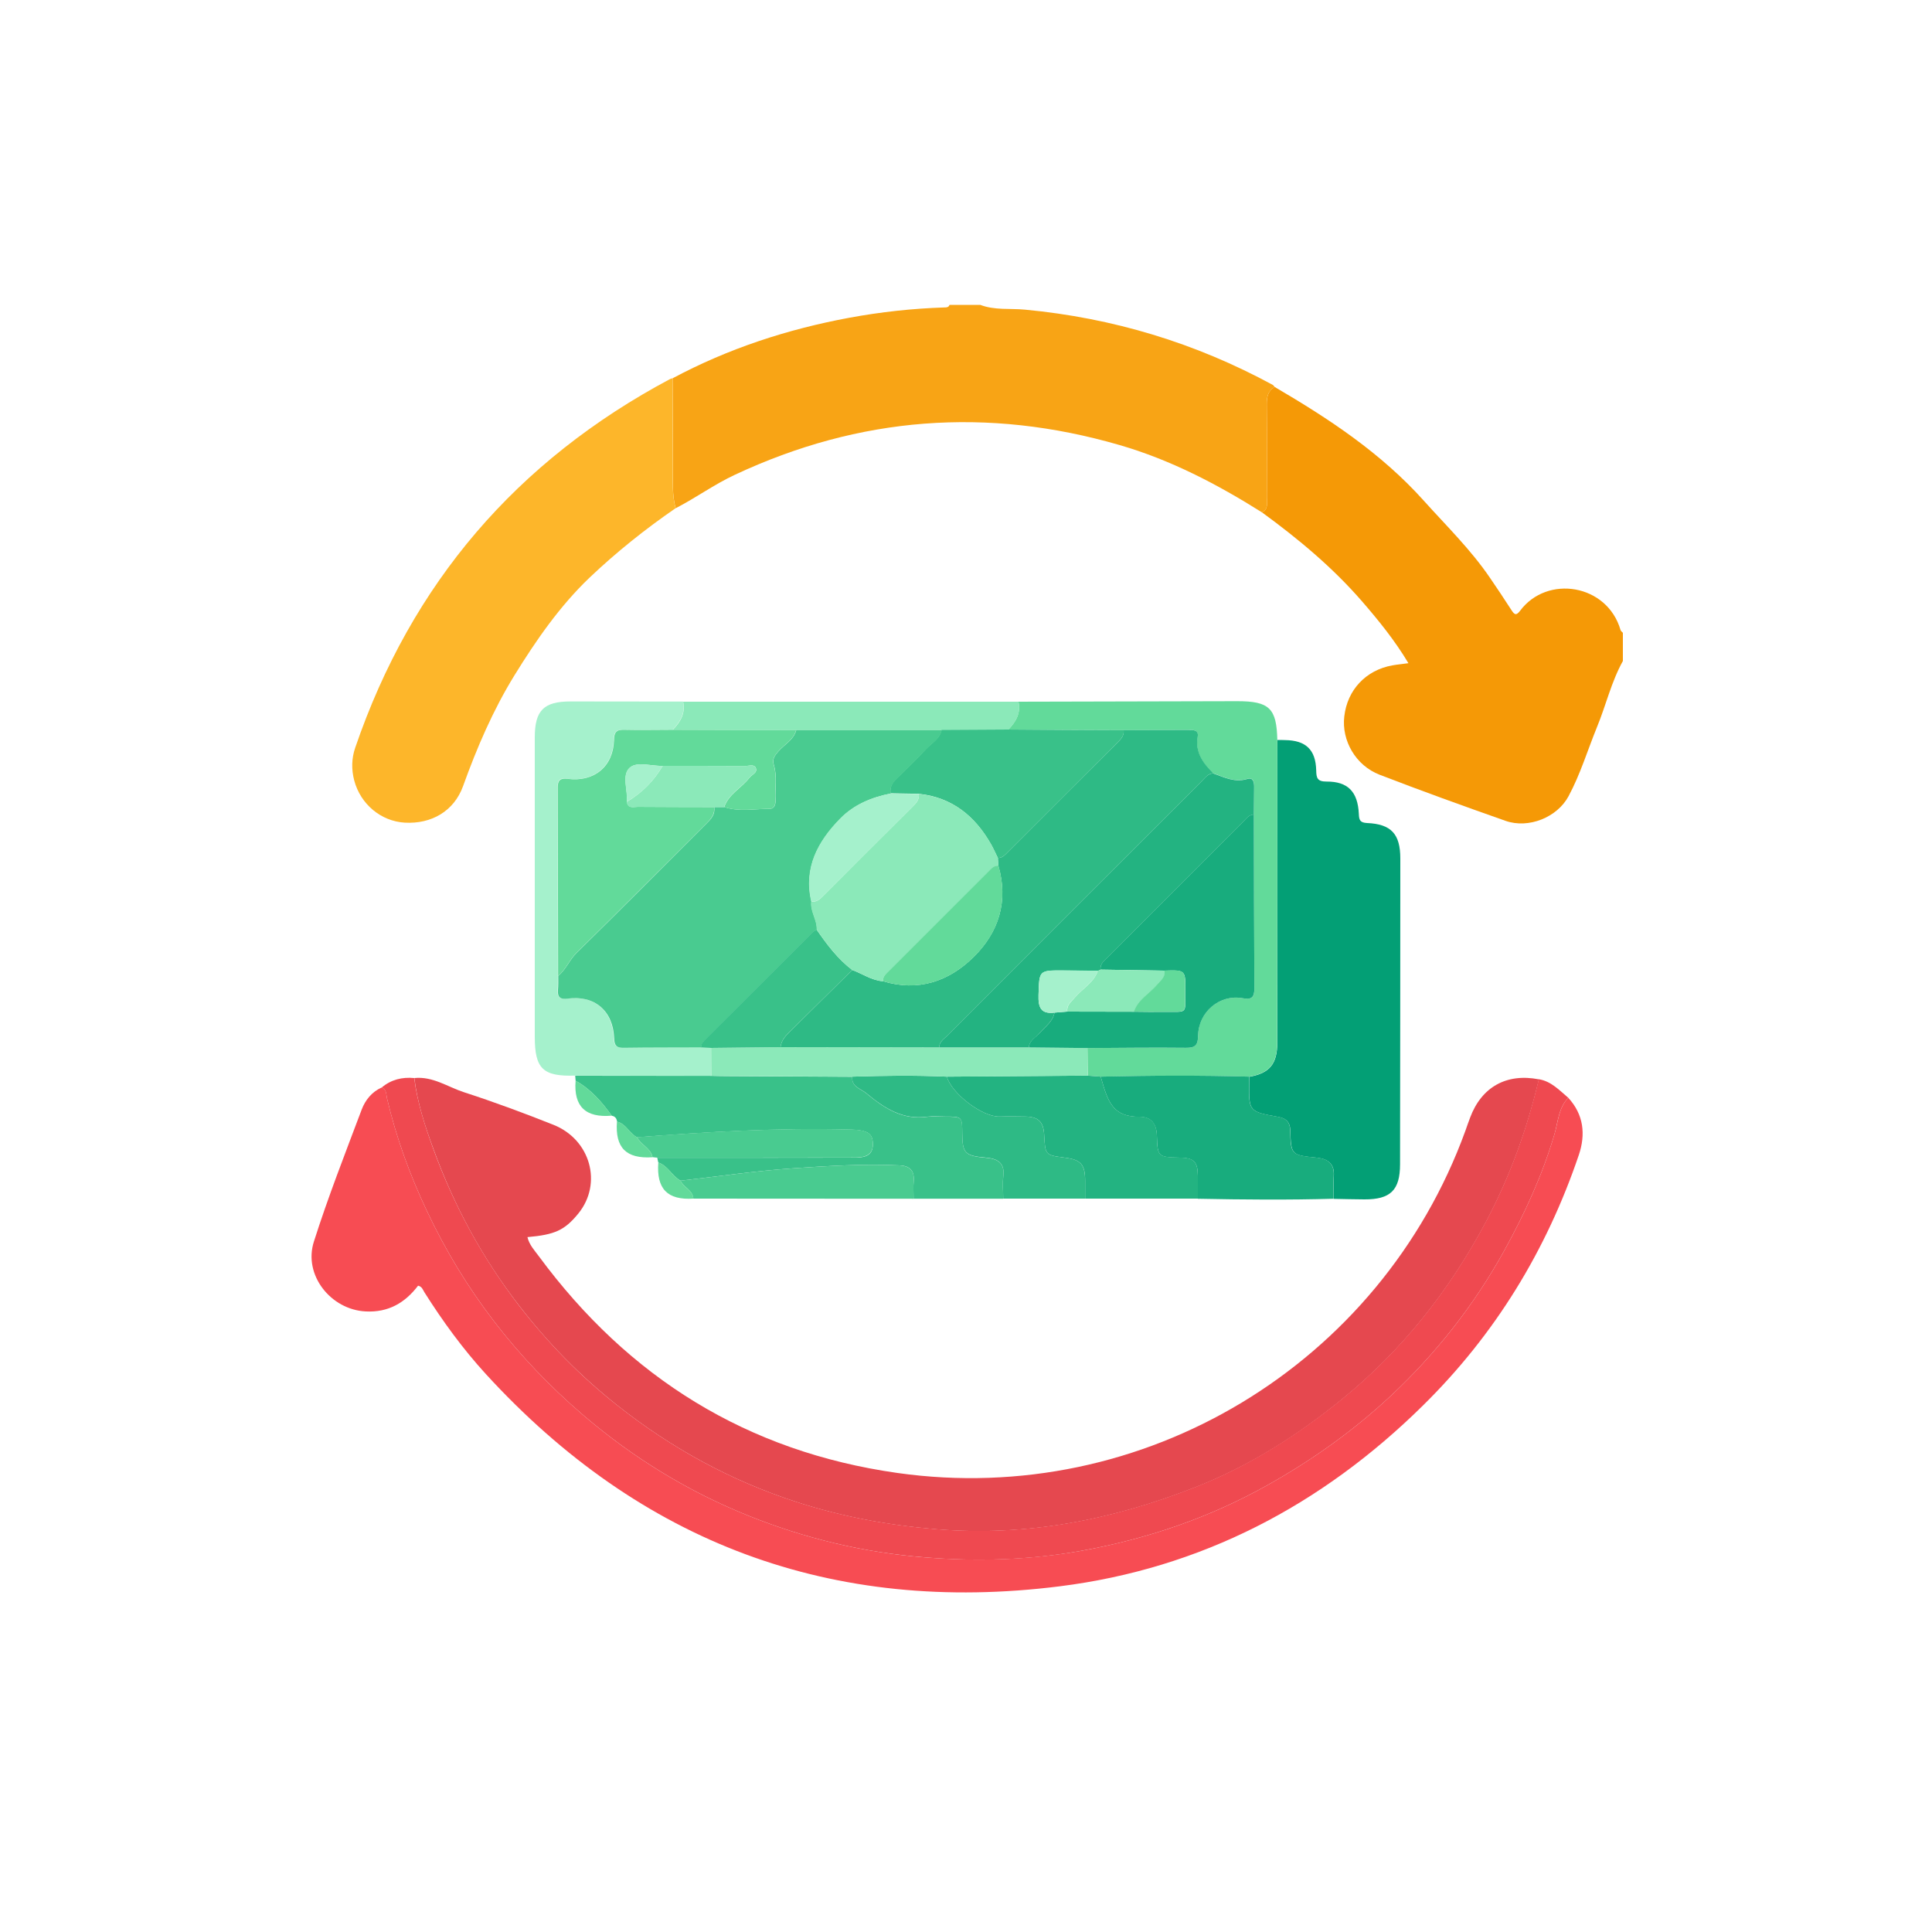 <?xml version="1.0" encoding="utf-8"?>
<!-- Generator: Adobe Illustrator 25.2.3, SVG Export Plug-In . SVG Version: 6.00 Build 0)  -->
<svg version="1.1" id="Calque_19" xmlns="http://www.w3.org/2000/svg" xmlns:xlink="http://www.w3.org/1999/xlink" x="0px" y="0px"
	 viewBox="0 0 150 150" style="enable-background:new 0 0 150 150;" xml:space="preserve">
<style type="text/css">
	.st0{fill:#F59906;}
	.st1{fill:#F8A415;}
	.st2{fill:#E5484F;}
	.st3{fill:#F74C53;}
	.st4{fill:#FDB62A;}
	.st5{fill:#039F75;}
	.st6{fill:#EF4950;}
	.st7{fill:#39C189;}
	.st8{fill:#62DA9A;}
	.st9{fill:#A5F1CC;}
	.st10{fill:#18AC7D;}
	.st11{fill:#23B381;}
	.st12{fill:#2EBA85;}
	.st13{fill:#8BE9B9;}
	.st14{fill:#49CB90;}
</style>
<g id="qzstUw.tif">
	<g>
		<path class="st0" d="M98.96,30.04c4.22,2.47,8.27,5.14,11.58,8.83c1.76,1.96,3.65,3.8,5.14,5.99c0.56,0.82,1.11,1.64,1.65,2.48
			c0.22,0.34,0.36,0.52,0.69,0.08c2.1-2.82,6.77-2.08,7.8,1.5c0.02,0.08,0.12,0.14,0.18,0.21c0,0.73,0,1.46,0,2.19
			c-0.9,1.62-1.31,3.43-2.01,5.13c-0.73,1.79-1.29,3.66-2.21,5.37c-0.88,1.64-3.1,2.54-4.89,1.91c-3.27-1.15-6.54-2.33-9.78-3.58
			c-1.86-0.72-2.96-2.66-2.74-4.52c0.23-2.06,1.67-3.6,3.73-3.97c0.38-0.07,0.77-0.1,1.25-0.17c-1.06-1.77-2.3-3.3-3.6-4.8
			c-2.29-2.64-4.96-4.86-7.77-6.91c0.51-0.25,0.38-0.72,0.38-1.14c0.01-2.42,0.02-4.84-0.01-7.25
			C98.35,30.8,98.45,30.35,98.96,30.04z"/>
		<path class="st1" d="M98.96,30.04c-0.51,0.31-0.62,0.77-0.61,1.35c0.03,2.42,0.02,4.84,0.01,7.25c0,0.41,0.13,0.89-0.38,1.14
			c-3.48-2.19-7.1-4.08-11.07-5.23c-10.24-2.97-20.18-2.22-29.85,2.31c-1.61,0.75-3.03,1.79-4.6,2.6c-0.28-1-0.21-2.03-0.21-3.05
			c-0.01-2.35-0.02-4.69-0.03-7.04c4.32-2.31,8.92-3.81,13.72-4.7c2.44-0.45,4.9-0.72,7.38-0.8c0.16,0,0.33,0,0.4-0.2
			c0.8,0,1.59,0,2.39,0c1.12,0.43,2.31,0.26,3.46,0.37c6.82,0.64,13.24,2.58,19.26,5.85C98.88,29.93,98.92,29.99,98.96,30.04z"/>
		<path class="st2" d="M32.17,83.7c1.43-0.15,2.59,0.69,3.85,1.1c2.35,0.76,4.66,1.62,6.95,2.53c2.87,1.14,3.83,4.55,1.93,6.89
			c-1.08,1.32-1.84,1.64-3.95,1.83c0.14,0.6,0.55,1.03,0.89,1.49c6.96,9.43,16.18,15.17,27.83,16.82c19.1,2.7,37.5-8.41,44.1-26.56
			c0.12-0.34,0.24-0.69,0.37-1.03c0.89-2.38,2.83-3.46,5.34-2.97c-0.91,3.84-2.23,7.51-4.08,11.01
			c-2.85,5.37-6.53,10.04-11.27,13.88c-3.44,2.79-7.14,5.13-11.25,6.75c-6.48,2.56-13.17,3.88-20.2,3.29
			c-3.7-0.31-7.31-0.97-10.82-2.11c-5.1-1.65-9.75-4.19-13.96-7.53c-2.86-2.27-5.39-4.85-7.61-7.74c-2.85-3.69-5.04-7.74-6.63-12.12
			C33,87.44,32.4,85.61,32.17,83.7z"/>
		<path class="st3" d="M121.76,85.23c1.2,1.31,1.36,2.84,0.82,4.44c-2.52,7.43-6.51,13.95-12.11,19.46
			c-7.86,7.75-17.23,12.65-28.19,14.03c-17.64,2.22-32.54-3.35-44.56-16.48c-1.79-1.96-3.35-4.1-4.77-6.35
			c-0.12-0.19-0.18-0.44-0.49-0.51c-1.01,1.33-2.31,2.09-4.06,2c-2.72-0.13-4.86-2.83-4.03-5.42c1.1-3.46,2.43-6.85,3.71-10.25
			c0.28-0.74,0.79-1.38,1.56-1.72c0.39,0.16,0.34,0.55,0.41,0.85c0.71,3.03,1.77,5.94,3.1,8.75c2.9,6.15,6.96,11.41,12.13,15.84
			c3.88,3.32,8.16,5.94,12.88,7.83c4.37,1.75,8.89,2.83,13.6,3.21c4.1,0.33,8.17,0.21,12.21-0.51c5.1-0.92,9.95-2.57,14.48-5.12
			c3.44-1.93,6.63-4.2,9.51-6.89c3.52-3.29,6.48-7.05,8.81-11.26c1.6-2.89,2.98-5.89,3.92-9.08C120.98,87.09,121,86.01,121.76,85.23
			z"/>
		<path class="st4" d="M52.21,29.37c0.01,2.35,0.02,4.69,0.03,7.04c0,1.02-0.06,2.04,0.21,3.05c-2.37,1.63-4.62,3.43-6.69,5.4
			c-2.31,2.21-4.13,4.84-5.81,7.56c-1.67,2.71-2.92,5.62-4,8.62c-0.7,1.93-2.44,2.95-4.53,2.83c-1.84-0.11-3.43-1.43-3.92-3.28
			c-0.22-0.85-0.21-1.7,0.08-2.54c4.37-12.77,12.55-22.28,24.44-28.62C52.08,29.4,52.15,29.39,52.21,29.37z"/>
		<path class="st5" d="M99.17,57.45c0.2,0,0.4,0,0.6,0.01c1.61,0.02,2.38,0.74,2.42,2.35c0.01,0.6,0.09,0.87,0.8,0.87
			c1.66-0.01,2.43,0.79,2.51,2.51c0.02,0.48,0.09,0.68,0.64,0.71c1.88,0.08,2.58,0.86,2.58,2.75c0,7.91-0.01,15.83-0.02,23.74
			c0,2.01-0.74,2.74-2.77,2.73c-0.79,0-1.59-0.03-2.38-0.04c0-0.59-0.03-1.19,0.01-1.78c0.06-0.94-0.46-1.32-1.29-1.41
			c-2.01-0.21-2.03-0.2-2.09-2.12c-0.02-0.68-0.36-0.95-0.93-1.05c-2.29-0.42-2.29-0.41-2.26-2.72c0-0.13,0.01-0.26,0.02-0.4
			c1.57-0.28,2.16-1,2.16-2.66C99.16,73.1,99.16,65.28,99.17,57.45z"/>
		<path class="st6" d="M121.76,85.23c-0.76,0.78-0.79,1.86-1.07,2.82c-0.94,3.19-2.32,6.19-3.92,9.08
			c-2.33,4.21-5.29,7.97-8.81,11.26c-2.88,2.69-6.07,4.96-9.51,6.89c-4.53,2.55-9.38,4.2-14.48,5.12
			c-4.04,0.73-8.11,0.85-12.21,0.51c-4.71-0.38-9.23-1.46-13.6-3.21c-4.72-1.89-9.01-4.52-12.88-7.83
			c-5.17-4.43-9.23-9.69-12.13-15.84c-1.33-2.81-2.39-5.72-3.1-8.75c-0.07-0.3-0.03-0.69-0.41-0.85c0.73-0.61,1.58-0.82,2.52-0.73
			c0.24,1.91,0.84,3.73,1.49,5.52c1.59,4.37,3.79,8.42,6.63,12.12c2.23,2.89,4.75,5.48,7.61,7.74c4.21,3.34,8.85,5.88,13.96,7.53
			c3.51,1.14,7.12,1.8,10.82,2.11c7.03,0.59,13.72-0.73,20.2-3.29c4.1-1.62,7.81-3.97,11.25-6.75c4.74-3.84,8.42-8.51,11.27-13.88
			c1.85-3.49,3.17-7.17,4.08-11.01C120.44,83.95,121.07,84.65,121.76,85.23z"/>
		<path class="st7" d="M44.69,83.91c-0.01-0.13-0.02-0.26-0.03-0.39c3.53,0,7.05,0.01,10.57,0.01c0.46,0.01,0.92,0.02,1.38,0.02
			c3.19,0.02,6.37,0.03,9.56,0.05c-0.07,0.79,0.66,0.93,1.08,1.28c1.36,1.13,2.8,2.1,4.73,1.83c0.45-0.06,0.92-0.01,1.39-0.01
			c1.34,0,1.34,0,1.34,1.3c0.01,1.55,0.21,1.74,1.84,1.89c0.83,0.07,1.47,0.35,1.35,1.4c-0.07,0.59-0.01,1.19-0.01,1.78
			c-2.32,0-4.64,0-6.96,0c0-0.46-0.03-0.93,0.01-1.39c0.07-0.82-0.35-1.17-1.09-1.2c-2.77-0.13-5.55,0.04-8.31,0.23
			c-2.91,0.2-5.8,0.63-8.7,0.96c-0.67-0.36-0.97-1.16-1.73-1.41c-0.03-0.12-0.06-0.25-0.08-0.37c5,0,10,0,15-0.01
			c0.33,0,0.67,0.01,0.99-0.06c0.51-0.11,0.76-0.43,0.75-1c-0.01-0.54-0.16-0.85-0.72-1c-0.4-0.11-0.78-0.11-1.18-0.12
			c-5.48-0.14-10.95,0.18-16.41,0.6c-0.6-0.3-0.85-1.05-1.55-1.21c-0.03-0.25-0.15-0.42-0.41-0.46
			C46.72,85.55,45.87,84.56,44.69,83.91z"/>
		<path class="st8" d="M99.17,57.45c0,7.83,0,15.65-0.01,23.48c0,1.66-0.59,2.38-2.16,2.66c-3.85-0.11-7.69-0.08-11.54,0
			c-0.34-0.03-0.67-0.05-1.01-0.08c-0.01-0.71-0.01-1.43-0.02-2.14c2.54-0.01,5.09-0.05,7.63-0.02c0.73,0.01,0.95-0.19,0.96-0.94
			c0.02-1.85,1.68-3.23,3.45-2.91c0.73,0.13,0.93-0.06,0.92-0.78c-0.03-4.49-0.03-8.99-0.04-13.48c0.01-0.72,0.01-1.44,0.02-2.17
			c0.01-0.37-0.08-0.74-0.53-0.6c-0.97,0.3-1.79-0.13-2.64-0.43c-0.8-0.78-1.43-1.61-1.22-2.84c0.09-0.53-0.34-0.54-0.72-0.53
			c-1.68,0.01-3.35,0.01-5.03,0.02c-2.99-0.01-5.97-0.02-8.96-0.03c0.59-0.61,1-1.28,0.8-2.18c5.66-0.01,11.33-0.03,16.99-0.04
			C98.55,54.44,99.12,54.99,99.17,57.45z"/>
		<path class="st9" d="M55.23,83.52c-3.52,0-7.05-0.01-10.57-0.01c-2.51,0.08-3.14-0.53-3.14-3.02c0-7.74,0-15.49,0-23.23
			c0-2.1,0.69-2.8,2.78-2.8c2.91,0,5.82,0.01,8.73,0.01c0.19,0.89-0.21,1.57-0.8,2.18c-1.26,0-2.52,0.03-3.78,0
			c-0.6-0.02-0.79,0.19-0.8,0.79c-0.05,2.06-1.53,3.29-3.61,3.02c-0.58-0.08-0.76,0.11-0.76,0.69c0.02,4.87,0.02,9.74,0.03,14.61
			c-0.01,0.36,0.01,0.73-0.02,1.09c-0.05,0.58,0.18,0.75,0.75,0.67c2.1-0.27,3.54,0.95,3.61,3.09c0.02,0.57,0.2,0.74,0.75,0.73
			c2.01-0.03,4.02-0.02,6.02-0.03c0.26,0.02,0.52,0.03,0.78,0.05C55.22,82.08,55.23,82.8,55.23,83.52z"/>
		<path class="st10" d="M85.46,83.59c3.85-0.09,7.69-0.11,11.54,0c-0.01,0.13-0.02,0.26-0.02,0.4c-0.03,2.31-0.03,2.31,2.26,2.72
			c0.57,0.1,0.91,0.37,0.93,1.05c0.05,1.92,0.08,1.91,2.09,2.12c0.83,0.09,1.35,0.47,1.29,1.41c-0.04,0.59-0.01,1.19-0.01,1.78
			c-3.51,0.1-7.02,0.07-10.54,0c0-0.59,0-1.19,0-1.78c-0.01-1.09-0.3-1.39-1.41-1.41c-1.68-0.04-1.72-0.06-1.77-1.71
			c-0.03-0.91-0.43-1.46-1.36-1.46C86.43,86.7,86.03,85.64,85.46,83.59z"/>
		<path class="st11" d="M85.46,83.59c0.57,2.05,0.97,3.11,3,3.11c0.94,0,1.34,0.55,1.36,1.46c0.05,1.65,0.08,1.67,1.77,1.71
			c1.1,0.02,1.4,0.32,1.41,1.41c0,0.59,0,1.19,0,1.78c-2.92,0-5.83,0-8.75,0c0-0.46,0-0.92,0-1.38c0-1.27-0.32-1.64-1.58-1.8
			c-1.52-0.2-1.52-0.2-1.6-1.78c-0.05-1.01-0.46-1.4-1.48-1.41c-0.66-0.01-1.32-0.02-1.98,0c-1.36,0.04-3.76-1.82-4.09-3.1
			c3.64-0.03,7.29-0.05,10.93-0.08C84.79,83.54,85.12,83.57,85.46,83.59z"/>
		<path class="st12" d="M73.52,83.59c0.33,1.28,2.73,3.14,4.09,3.1c0.66-0.02,1.32-0.01,1.98,0c1.02,0.01,1.42,0.4,1.48,1.41
			c0.08,1.58,0.08,1.58,1.6,1.78c1.26,0.16,1.57,0.53,1.58,1.8c0,0.46,0,0.92,0,1.38c-2.12,0-4.24,0-6.36,0
			c0-0.59-0.05-1.2,0.01-1.78c0.12-1.05-0.52-1.33-1.35-1.4c-1.63-0.15-1.83-0.34-1.84-1.89c-0.01-1.3-0.01-1.3-1.34-1.3
			c-0.46,0-0.93-0.05-1.39,0.01c-1.92,0.27-3.37-0.7-4.73-1.83c-0.42-0.35-1.16-0.49-1.08-1.28C68.62,83.51,71.07,83.48,73.52,83.59
			z"/>
		<path class="st13" d="M52.24,56.66c0.59-0.61,0.99-1.28,0.8-2.18c8.68,0,17.36,0,26.04,0c0.2,0.9-0.21,1.57-0.8,2.18
			c-1.72,0.01-3.44,0.02-5.16,0.03c-3.78,0-7.55,0-11.33,0C58.61,56.68,55.42,56.67,52.24,56.66z"/>
		<path class="st14" d="M52.84,91.67c2.9-0.33,5.79-0.76,8.7-0.96c2.76-0.19,5.53-0.36,8.31-0.23c0.74,0.04,1.16,0.38,1.09,1.2
			c-0.04,0.46-0.01,0.93-0.01,1.39c-5.7,0-11.4-0.01-17.1-0.01C53.78,92.39,53.07,92.2,52.84,91.67z"/>
		<path class="st14" d="M49.46,88.29c5.46-0.42,10.93-0.74,16.41-0.6c0.39,0.01,0.78,0.01,1.18,0.12c0.56,0.15,0.71,0.46,0.72,1
			c0.01,0.57-0.25,0.88-0.75,1c-0.32,0.07-0.66,0.06-0.99,0.06c-5,0.01-10,0.01-15,0.01c-0.12-0.01-0.24-0.02-0.37-0.04
			C50.52,89.13,49.75,88.89,49.46,88.29z"/>
		<path class="st8" d="M44.69,83.91c1.18,0.65,2.03,1.64,2.81,2.71C45.46,86.8,44.53,85.9,44.69,83.91z"/>
		<path class="st8" d="M49.46,88.29c0.29,0.6,1.06,0.84,1.2,1.56c-2.05,0.13-2.91-0.74-2.76-2.77
			C48.61,87.24,48.86,87.99,49.46,88.29z"/>
		<path class="st8" d="M52.84,91.67c0.23,0.53,0.94,0.73,1,1.39c-2.02,0.13-2.88-0.75-2.73-2.8C51.87,90.5,52.17,91.31,52.84,91.67z
			"/>
		<path class="st13" d="M73.52,83.59c-2.45-0.12-4.9-0.08-7.35,0c-3.19-0.02-6.37-0.03-9.56-0.05c-0.46,0-0.92-0.01-1.38-0.02
			c-0.01-0.72-0.01-1.44-0.02-2.16c1.79-0.02,3.59-0.04,5.38-0.06c4.11,0.01,8.21,0.01,12.32,0.02c2.32,0,4.64,0,6.96,0
			c1.52,0.02,3.03,0.03,4.55,0.05c0.01,0.71,0.01,1.43,0.02,2.14C80.81,83.54,77.16,83.57,73.52,83.59z"/>
		<path class="st12" d="M72.92,81.32c-4.11-0.01-8.21-0.01-12.32-0.02c0.06-0.57,0.45-0.93,0.82-1.3c1.58-1.56,3.17-3.13,4.75-4.69
			c0.79,0.29,1.5,0.81,2.38,0.87c2.73,0.83,5.11,0.02,7.03-1.87c1.96-1.92,2.73-4.34,1.93-7.1c-0.01-0.2-0.03-0.4-0.04-0.6
			c0.34,0.01,0.54-0.22,0.75-0.43c2.85-2.85,5.7-5.71,8.56-8.55c0.27-0.26,0.5-0.53,0.46-0.94c1.68-0.01,3.35-0.01,5.03-0.02
			c0.38,0,0.81,0,0.72,0.53c-0.21,1.23,0.43,2.06,1.22,2.84c-0.42,0.01-0.63,0.33-0.88,0.58c-6.61,6.6-13.21,13.2-19.81,19.81
			C73.26,80.69,72.92,80.89,72.92,81.32z"/>
		<path class="st10" d="M84.43,81.37c-1.52-0.02-3.03-0.03-4.55-0.05c0.04-0.56,0.54-0.79,0.86-1.14c0.43-0.49,1-0.86,1.13-1.56
			c0.33-0.03,0.66-0.05,0.99-0.08c1.72,0,3.45,0.01,5.17,0.01c0.79,0.01,1.57,0.02,2.36,0.01c1.87-0.02,1.62,0.23,1.64-1.6
			c0.02-1.65,0.01-1.65-1.61-1.6c-1.66-0.03-3.31-0.05-4.97-0.08c-0.06-0.47,0.3-0.71,0.57-0.98c3.48-3.49,6.97-6.98,10.46-10.46
			c0.25-0.25,0.45-0.59,0.87-0.6c0.01,4.49,0.01,8.99,0.04,13.48c0,0.72-0.2,0.91-0.92,0.78c-1.77-0.32-3.42,1.06-3.45,2.91
			c-0.01,0.75-0.23,0.95-0.96,0.94C89.52,81.32,86.98,81.36,84.43,81.37z"/>
		<path class="st11" d="M81.87,78.62c-0.13,0.7-0.71,1.07-1.13,1.56c-0.31,0.36-0.81,0.58-0.86,1.14c-2.32,0-4.64,0-6.96,0
			c0-0.42,0.34-0.63,0.59-0.88c6.6-6.61,13.2-13.21,19.81-19.81c0.25-0.25,0.47-0.58,0.88-0.58c0.85,0.3,1.67,0.73,2.64,0.43
			c0.44-0.14,0.53,0.23,0.53,0.6c-0.01,0.72-0.01,1.44-0.02,2.17c-0.42,0-0.62,0.35-0.87,0.6c-3.49,3.48-6.98,6.97-10.46,10.46
			c-0.28,0.28-0.63,0.51-0.57,0.98c-0.07,0.03-0.14,0.06-0.21,0.09c-0.89-0.01-1.78-0.03-2.67-0.03c-1.93-0.01-1.88-0.01-1.94,1.9
			C80.6,78.2,80.8,78.75,81.87,78.62z"/>
		<path class="st7" d="M87.24,56.69c0.05,0.41-0.19,0.67-0.46,0.94c-2.86,2.85-5.71,5.7-8.56,8.55c-0.21,0.21-0.41,0.44-0.75,0.43
			c-0.17-0.35-0.33-0.71-0.52-1.05c-1.25-2.2-3.03-3.66-5.63-3.93c-0.73-0.01-1.45-0.03-2.18-0.04c-0.07-0.47,0.12-0.81,0.45-1.13
			c0.78-0.75,1.56-1.51,2.29-2.3c0.44-0.47,1.07-0.78,1.22-1.49c1.72-0.01,3.44-0.02,5.16-0.03C81.27,56.67,84.25,56.68,87.24,56.69
			z"/>
		<path class="st14" d="M73.12,56.69c-0.15,0.71-0.79,1.02-1.22,1.49c-0.74,0.79-1.51,1.55-2.29,2.3c-0.33,0.32-0.53,0.66-0.45,1.13
			c-1.48,0.29-2.85,0.86-3.91,1.94c-1.74,1.78-2.86,3.82-2.25,6.44c-0.1,0.77,0.46,1.42,0.42,2.18c-0.11,0.07-0.23,0.13-0.33,0.22
			c-2.76,2.75-5.52,5.51-8.27,8.26c-0.19,0.19-0.38,0.37-0.37,0.67c-2.01,0.01-4.02,0-6.02,0.03c-0.55,0.01-0.73-0.16-0.75-0.73
			c-0.07-2.14-1.52-3.37-3.61-3.09c-0.57,0.08-0.8-0.1-0.75-0.67c0.03-0.36,0.02-0.72,0.02-1.09c0.61-0.5,0.87-1.25,1.44-1.8
			c3.38-3.31,6.71-6.68,10.07-10.03c0.37-0.36,0.69-0.72,0.6-1.28c0.26,0,0.52,0,0.79,0c1.16,0.39,2.34,0.13,3.52,0.14
			c0.35,0,0.47-0.33,0.45-0.66c-0.05-0.92,0.15-1.85-0.13-2.76c-0.14-0.45,0.08-0.73,0.36-1.05c0.47-0.54,1.18-0.88,1.38-1.64
			C65.57,56.69,69.35,56.69,73.12,56.69z"/>
		<path class="st8" d="M55.44,62.66c0.08,0.56-0.24,0.92-0.6,1.28c-3.36,3.34-6.69,6.71-10.07,10.03c-0.57,0.55-0.83,1.31-1.44,1.8
			c-0.01-4.87-0.01-9.74-0.03-14.61c0-0.57,0.18-0.76,0.76-0.69c2.07,0.27,3.56-0.96,3.61-3.02c0.01-0.61,0.2-0.81,0.8-0.79
			c1.26,0.03,2.52,0,3.78,0c3.19,0.01,6.37,0.02,9.56,0.03c-0.2,0.76-0.91,1.1-1.38,1.64c-0.27,0.32-0.5,0.6-0.36,1.05
			c0.28,0.9,0.08,1.84,0.13,2.76c0.02,0.33-0.1,0.66-0.45,0.66c-1.17-0.01-2.36,0.25-3.52-0.14c0.35-1.02,1.35-1.48,1.96-2.28
			c0.19-0.24,0.65-0.39,0.49-0.76c-0.13-0.31-0.53-0.15-0.81-0.15c-2.14-0.01-4.27-0.01-6.41-0.01c-0.88,0.04-2-0.37-2.57,0.15
			c-0.64,0.58-0.13,1.74-0.22,2.64c0.09,0.56,0.53,0.39,0.85,0.39C51.49,62.66,53.46,62.65,55.44,62.66z"/>
		<path class="st7" d="M54.43,81.32c-0.01-0.3,0.18-0.48,0.37-0.67c2.76-2.76,5.51-5.51,8.27-8.26c0.09-0.09,0.22-0.15,0.33-0.22
			c0.8,1.16,1.64,2.28,2.77,3.14c-1.58,1.56-3.17,3.13-4.75,4.69c-0.38,0.37-0.76,0.73-0.82,1.3c-1.79,0.02-3.59,0.04-5.38,0.06
			C54.96,81.35,54.69,81.34,54.43,81.32z"/>
		<path class="st13" d="M66.17,75.31c-1.13-0.86-1.97-1.99-2.77-3.14c0.04-0.76-0.52-1.4-0.42-2.18c0.46,0.08,0.72-0.22,1.01-0.51
			c2.28-2.28,4.55-4.56,6.84-6.83c0.28-0.28,0.57-0.55,0.5-1.01c2.6,0.27,4.38,1.72,5.63,3.93c0.19,0.34,0.35,0.7,0.52,1.05
			c0.01,0.2,0.03,0.4,0.04,0.6c-0.38-0.02-0.59,0.26-0.82,0.49c-2.55,2.55-5.1,5.1-7.66,7.66c-0.23,0.23-0.51,0.43-0.49,0.82
			C67.68,76.11,66.97,75.6,66.17,75.31z"/>
		<path class="st8" d="M68.55,76.18c-0.02-0.38,0.26-0.59,0.49-0.82c2.55-2.55,5.1-5.1,7.66-7.66c0.23-0.23,0.43-0.51,0.82-0.49
			c0.79,2.76,0.03,5.18-1.93,7.1C73.66,76.2,71.28,77.02,68.55,76.18z"/>
		<path class="st13" d="M85.24,75.37c0.07-0.03,0.14-0.06,0.21-0.09c1.66,0.03,3.31,0.05,4.97,0.08c0.08,0.5-0.29,0.75-0.56,1.08
			c-0.6,0.71-1.5,1.17-1.82,2.11c-1.72,0-3.45-0.01-5.17-0.01c-0.07-0.5,0.29-0.75,0.56-1.07C84.02,76.76,84.91,76.31,85.24,75.37z"
			/>
		<path class="st9" d="M85.24,75.37c-0.33,0.93-1.22,1.39-1.82,2.1c-0.27,0.32-0.64,0.57-0.56,1.07c-0.33,0.03-0.66,0.05-0.99,0.08
			c-1.07,0.13-1.27-0.42-1.24-1.38c0.07-1.91,0.01-1.91,1.94-1.9C83.47,75.34,84.35,75.36,85.24,75.37z"/>
		<path class="st8" d="M88.03,78.54c0.33-0.95,1.22-1.4,1.82-2.11c0.27-0.32,0.64-0.58,0.56-1.08c1.62-0.05,1.63-0.05,1.61,1.6
			c-0.02,1.83,0.23,1.58-1.64,1.6C89.6,78.57,88.82,78.55,88.03,78.54z"/>
		<path class="st9" d="M71.33,61.64c0.07,0.45-0.22,0.72-0.5,1.01c-2.28,2.28-4.56,4.55-6.84,6.83c-0.28,0.28-0.55,0.58-1.01,0.51
			c-0.61-2.62,0.51-4.67,2.25-6.44c1.06-1.08,2.43-1.65,3.91-1.94C69.88,61.62,70.6,61.63,71.33,61.64z"/>
		<path class="st13" d="M51.45,59.46c2.14,0,4.27,0,6.41,0.01c0.28,0,0.68-0.16,0.81,0.15c0.16,0.37-0.3,0.52-0.49,0.76
			c-0.61,0.79-1.61,1.25-1.96,2.28c-0.26,0-0.52,0-0.79,0c-1.97,0-3.95,0-5.92-0.01c-0.33,0-0.77,0.17-0.85-0.39
			C49.84,61.56,50.77,60.63,51.45,59.46z"/>
		<path class="st9" d="M51.45,59.46c-0.69,1.18-1.61,2.11-2.79,2.79c0.09-0.9-0.42-2.05,0.22-2.64
			C49.45,59.09,50.57,59.5,51.45,59.46z"/>
	</g>
</g>
</svg>
